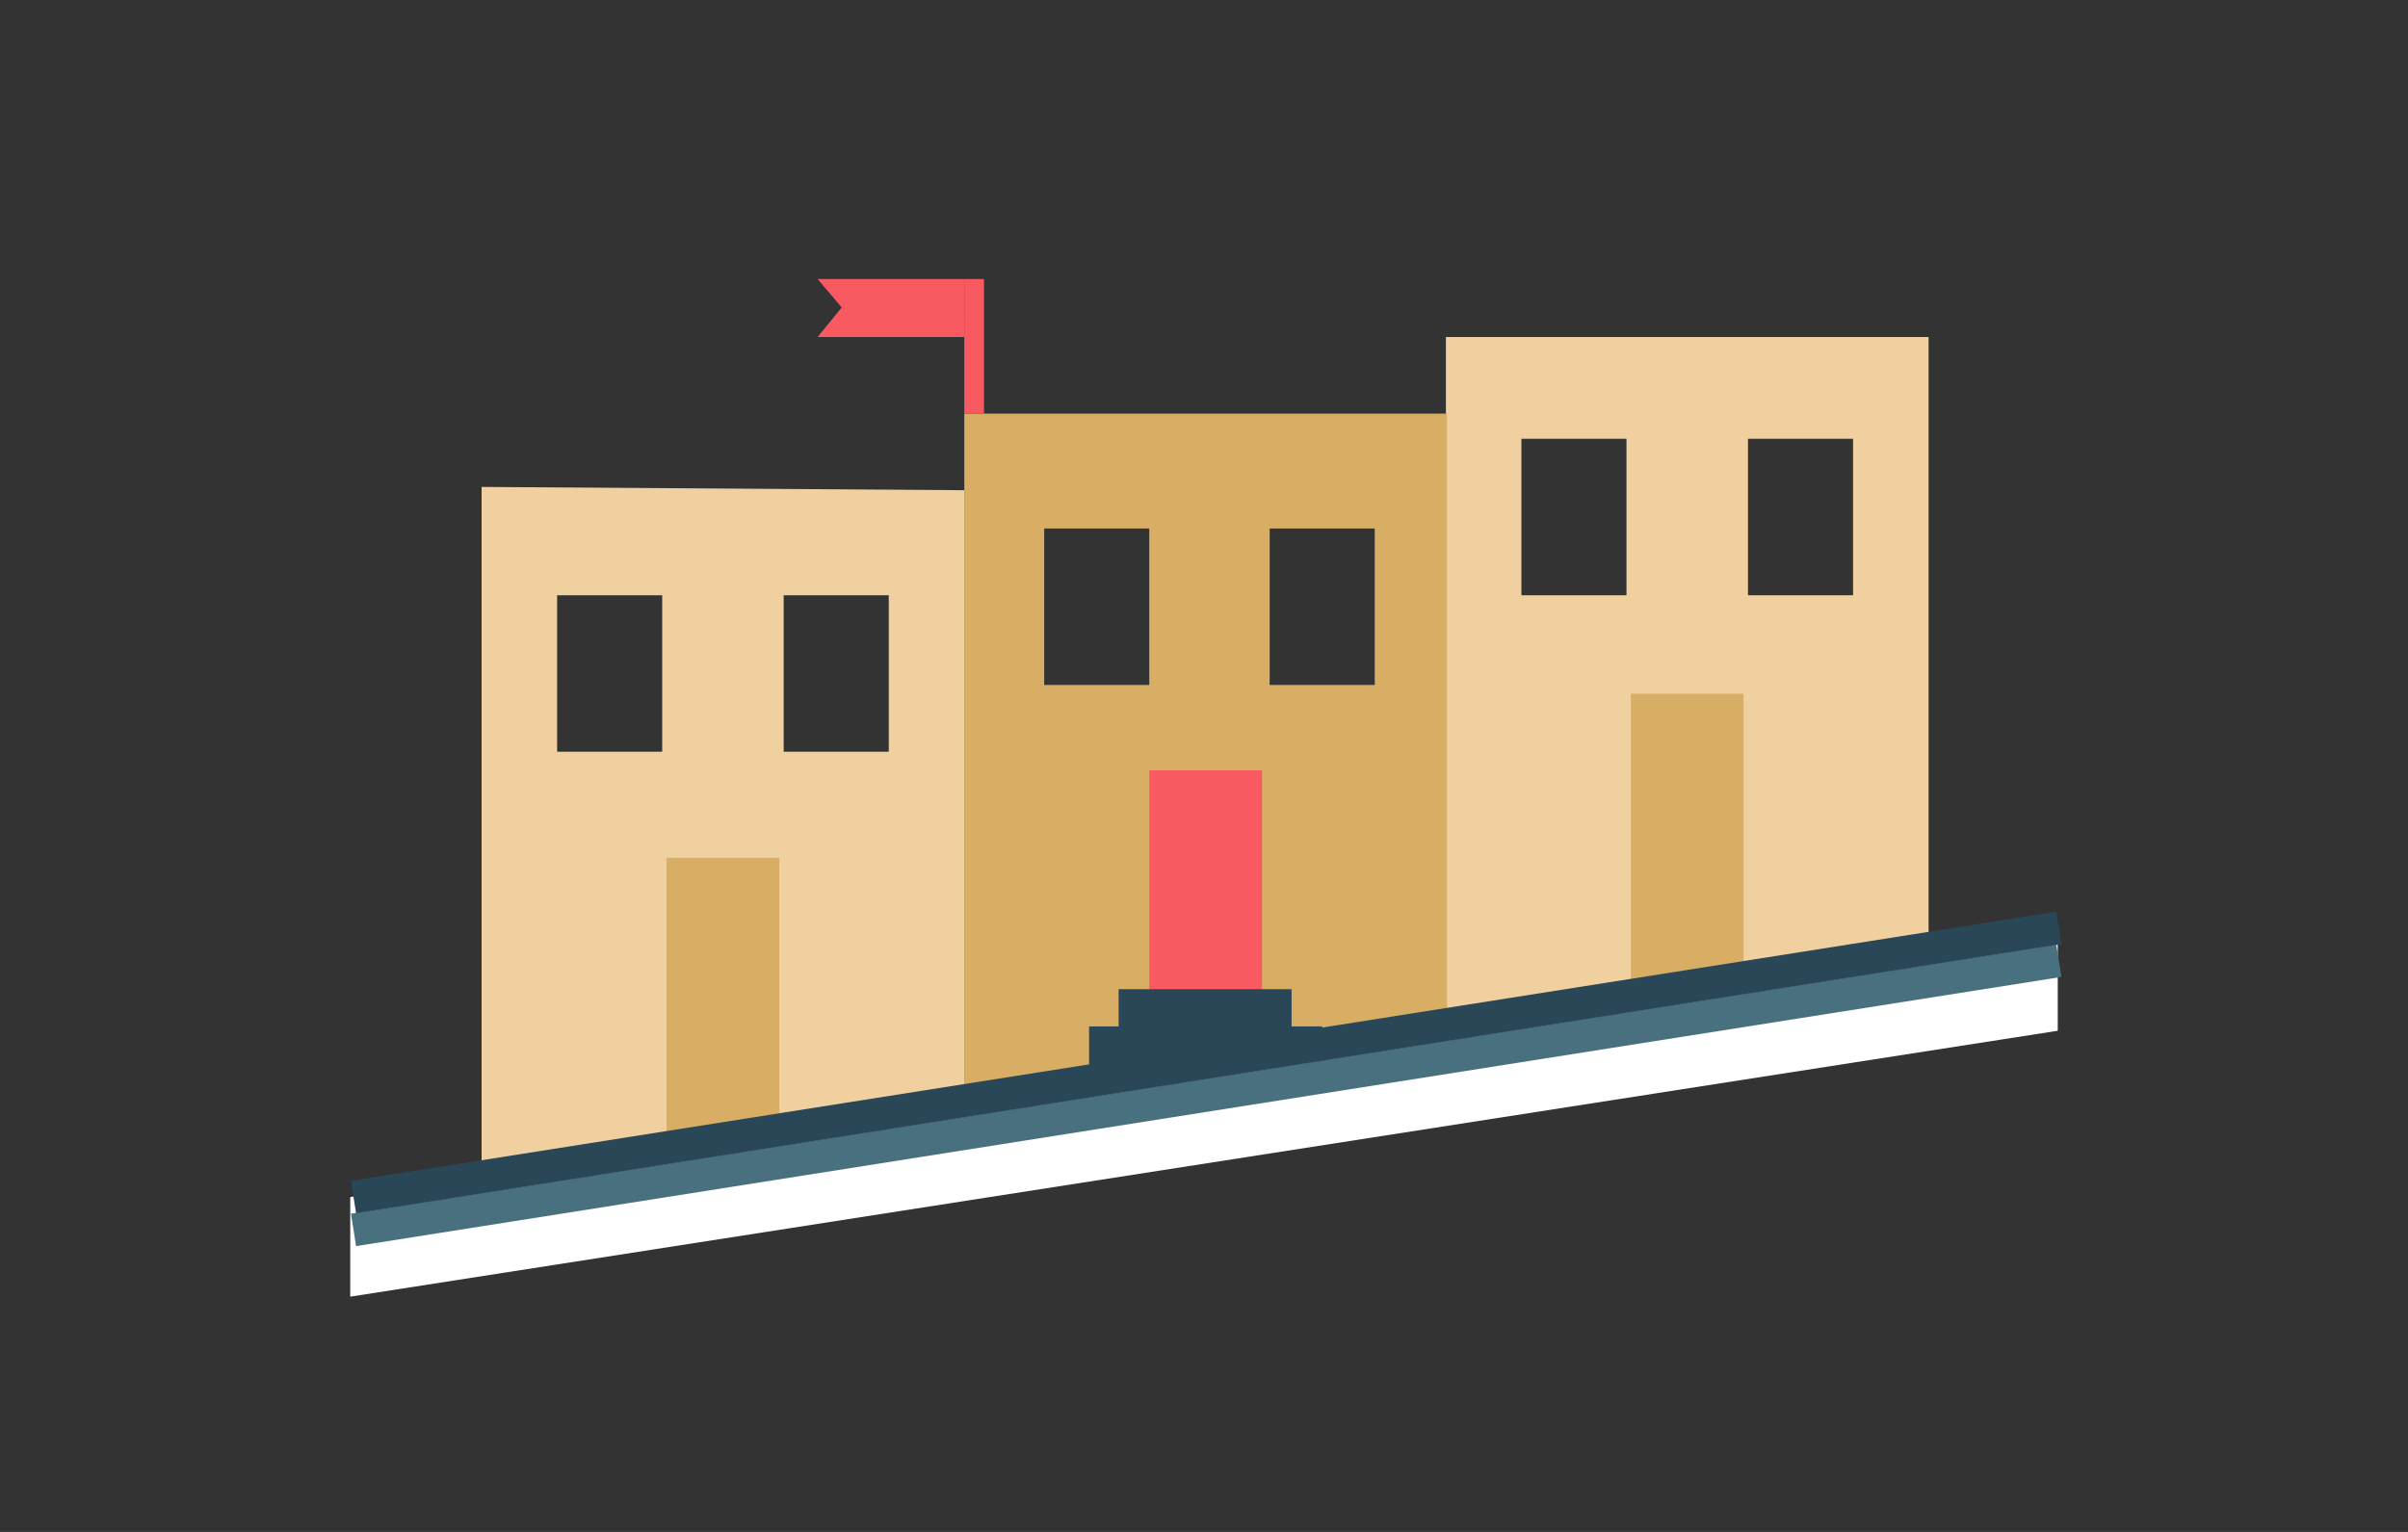 <svg xmlns="http://www.w3.org/2000/svg" xmlns:xlink="http://www.w3.org/1999/xlink" id="Layer_1" x="0" y="0" enable-background="new 0 0 220 140" version="1.1" viewBox="0 0 220 140" xml:space="preserve"><rect x="0" y="0" width="220" height="140" fill="#333333" stroke="none"/><style type="text/css">.st0{fill:#efd09e}.st1{fill:#d8ae64}.st2{fill:#fff}.st5{fill:#2a4758}.st16{fill:#f95a61}.st45,.st82{fill:none;stroke:#2a4758;stroke-width:3;stroke-miterlimit:10}.st82{stroke:#49707f}</style><path d="M132.1,30.8v63.5h44.1V30.8H132.1z M148.7,54.4H139V40.1h9.6V54.4z M169.3,54.4h-9.6V40.1h9.6V54.4z" class="st0"/><path d="M88.1,37.8v63.5h44.1V37.8H88.1z M105,62.6h-9.6V48.3h9.6V62.6z M125.7,62.6H116V48.3h9.6V62.6z" class="st1"/><path d="M44,44.5v63.8h44.1V44.8L44,44.5z M60.5,68.7h-9.6V54.4h9.6V68.7z M81.2,68.7h-9.6V54.4h9.6V68.7z" class="st0"/><rect id="XMLID_2269_" width="10.3" height="30.7" x="105" y="70.4" class="st16"/><rect id="XMLID_2266_" width="10.3" height="30.7" x="149" y="63.4" class="st1"/><polygon id="XMLID_2264_" points="74.7 25.5 88.1 25.5 88.1 30.8 74.7 30.8 76.9 28.1" class="st16"/><rect id="XMLID_2261_" width="10.3" height="27.7" x="60.9" y="78.4" class="st1"/><rect id="XMLID_2252_" width="15.8" height="4.4" x="102.2" y="90.4" class="st5"/><polygon id="XMLID_2246_" points="120.8 97.7 99.5 101.1 99.5 93.8 120.8 93.8" class="st5"/><polygon id="XMLID_2245_" points="32 109.4 179.2 85.5 188 84.8 188 94.2 32 118.5" class="st2"/><polyline id="XMLID_2244_" points="188.1 87.8 110.2 100.1 32.3 112.4" class="st82"/><polyline id="XMLID_2243_" points="188.1 84.8 110.2 97.1 32.3 109.4" class="st45"/><rect id="XMLID_1059_" width="1.8" height="12.3" x="88.1" y="25.5" class="st16"/></svg>